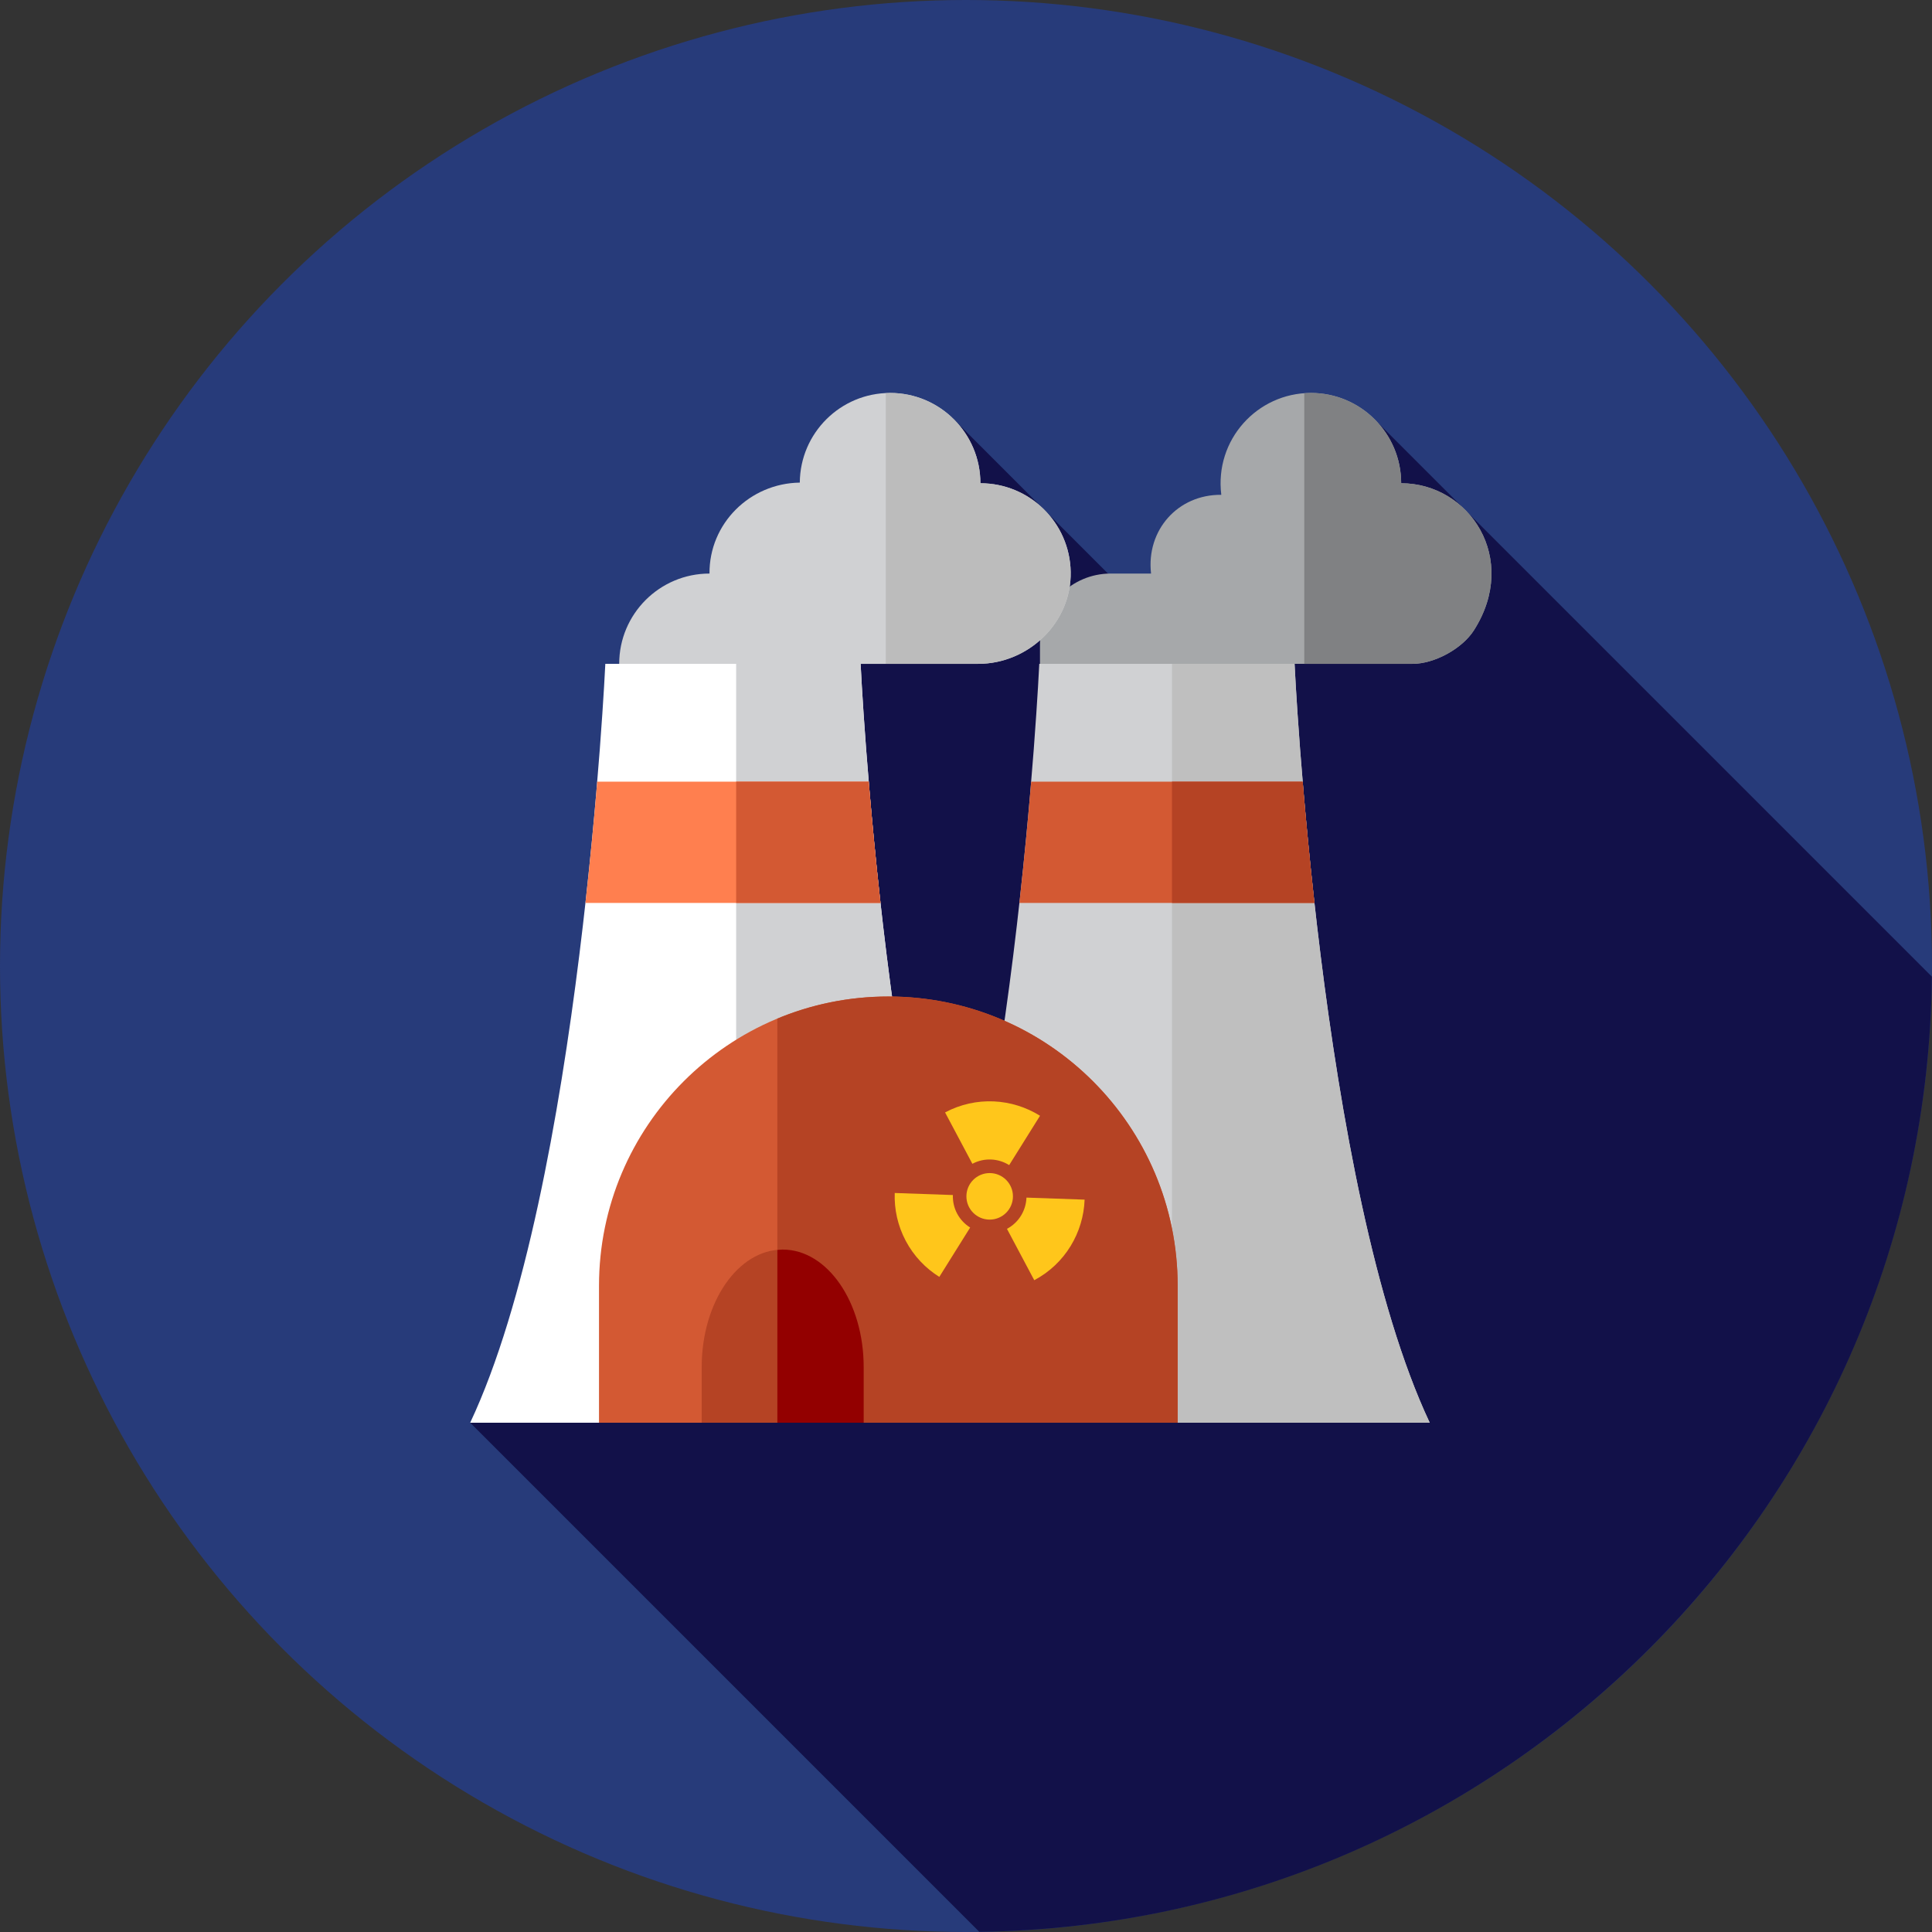 <?xml version="1.0" encoding="iso-8859-1"?>
<!-- Generator: Adobe Illustrator 19.0.0, SVG Export Plug-In . SVG Version: 6.00 Build 0)  -->
<svg version="1.1" id="Layer_1" xmlns="http://www.w3.org/2000/svg" xmlns:xlink="http://www.w3.org/1999/xlink" x="0px" y="0px"
	 viewBox="0 0 512 512" style="enable-background:new 0 0 512 512;" xml:space="preserve">
<rect x="0" y="0" width="512" height="512" fill="#333333" stroke="none"/>
<circle style="fill:#273B7A;" cx="256" cy="256" r="256"/>
<path style="fill:#121149;" d="M259.527,511.955c138.818-1.877,250.935-114.226,252.438-253.133L363.634,110.49l-32.144,79.367
	l-79.369-79.367l-83.653,187.645l-16.908,41.132l-26.957,37.764L259.527,511.955z"/>
<path style="fill:#A6A8AA;" d="M371.328,128.067c0-13.217-10.714-23.931-23.931-23.931c-14.226,0-25.552,12.41-23.74,26.995
	c-11.55-0.112-19.93,9.392-18.616,20.868h-10.699c-10.349,0-18.737,8.389-18.737,18.737v5.194h98.7
	c5.818,0,13.179-3.996,16.305-8.904C402.727,147.999,389.354,128.067,371.328,128.067z"/>
<path style="fill:#808183;" d="M371.328,128.067c0-13.217-10.714-23.931-23.931-23.931c-0.593,0-1.171,0.053-1.753,0.095v71.699
	h28.658c5.818,0,13.179-3.996,16.305-8.904C402.727,147.999,389.354,128.067,371.328,128.067z"/>
<path style="fill:#D0D1D3;" d="M259.817,128.067c0-13.217-10.714-23.931-23.931-23.931c-13.16,0-23.84,10.623-23.931,23.761
	c-13.253,0.186-24.026,10.847-23.931,24.102l0,0c-13.217,0-23.931,10.714-23.931,23.931l0,0h95.099
	c13.414,0,24.805-10.978,24.554-24.388C283.5,138.535,272.88,128.067,259.817,128.067z"/>
<path style="fill:#BCBCBC;" d="M259.817,128.067c0-13.217-10.714-23.931-23.931-23.931c-0.388,0-0.764,0.04-1.146,0.057v71.737
	h24.45c13.414,0,24.805-10.976,24.554-24.388C283.5,138.535,272.88,128.067,259.817,128.067z"/>
<path style="fill:#FFFFFF;" d="M263.885,377.032c-29.384-62.442-35.812-201.102-35.812-201.102h-67.656
	c0,0-6.428,138.661-35.812,201.104h139.281V377.032z"/>
<path style="fill:#D0D1D3;" d="M228.073,175.93h-32.983v201.104h68.796C234.501,314.59,228.073,175.93,228.073,175.93z"/>
<path style="fill:#FF7F4F;" d="M155.148,239.29h78.193c-1.319-11.867-2.343-22.811-3.12-32.141H158.27
	C157.493,216.479,156.467,227.423,155.148,239.29z"/>
<path style="fill:#D0D1D3;" d="M378.889,377.032c-29.386-62.443-35.812-201.104-35.812-201.104H275.42
	c0,0-6.428,138.661-35.812,201.104H378.889z"/>
<path style="fill:#BFBFBF;" d="M343.074,175.93h-32.484v201.104h68.298C349.503,314.59,343.074,175.93,343.074,175.93z"/>
<g>
	<path style="fill:#D35933;" d="M270.152,239.29h78.193c-1.319-11.867-2.343-22.811-3.12-32.141h-71.951
		C272.494,216.479,271.47,227.423,270.152,239.29z"/>
	<path style="fill:#D35933;" d="M230.219,207.151h-35.13v32.141h38.252C232.022,227.423,230.996,216.479,230.219,207.151z"/>
</g>
<path style="fill:#B54324;" d="M345.222,207.151h-34.632v32.141h37.752C347.024,227.423,346,216.479,345.222,207.151z"/>
<path style="fill:#D35933;" d="M312.094,340.761c0-42.348-34.33-76.676-76.676-76.676s-76.676,34.33-76.676,76.676v36.273h153.353
	v-36.273H312.094z"/>
<g>
	<path style="fill:#B54324;" d="M312.094,340.761c0-42.348-34.33-76.676-76.676-76.676c-10.421,0-20.352,2.088-29.412,5.854v107.094
		h106.087V340.761z"/>
	<path style="fill:#B54324;" d="M228.885,362.298c0-17.203-9.609-31.149-21.464-31.149s-21.464,13.946-21.464,31.149v14.736h42.927
		v-14.736H228.885z"/>
</g>
<path style="fill:#930000;" d="M228.885,362.298c0-17.203-9.609-31.149-21.464-31.149c-0.478,0-0.945,0.059-1.414,0.103v45.782
	h22.878V362.298z"/>
<g>
	<circle style="fill:#FFC61B;" cx="262.275" cy="317.043" r="6.166"/>
	<path style="fill:#FFC61B;" d="M267.443,308.764l8.173-13.076c-7.377-4.601-16.934-5.258-25.162-0.883l7.235,13.612
		C260.88,306.719,264.583,306.979,267.443,308.764z"/>
	<path style="fill:#FFC61B;" d="M266.855,325.656l7.235,13.612c8.228-4.374,13.029-12.664,13.343-21.351l-15.41-0.54
		C271.901,320.746,270.046,323.96,266.855,325.656z"/>
	<path style="fill:#FFC61B;" d="M253.652,321.619c-0.834-1.57-1.188-3.265-1.129-4.923l-15.41-0.54
		c-0.153,4.277,0.774,8.649,2.927,12.7c2.153,4.049,5.258,7.265,8.888,9.53l8.173-13.076
		C255.693,324.43,254.486,323.189,253.652,321.619z"/>
</g>
<g>
</g>
<g>
</g>
<g>
</g>
<g>
</g>
<g>
</g>
<g>
</g>
<g>
</g>
<g>
</g>
<g>
</g>
<g>
</g>
<g>
</g>
<g>
</g>
<g>
</g>
<g>
</g>
<g>
</g>
</svg>
